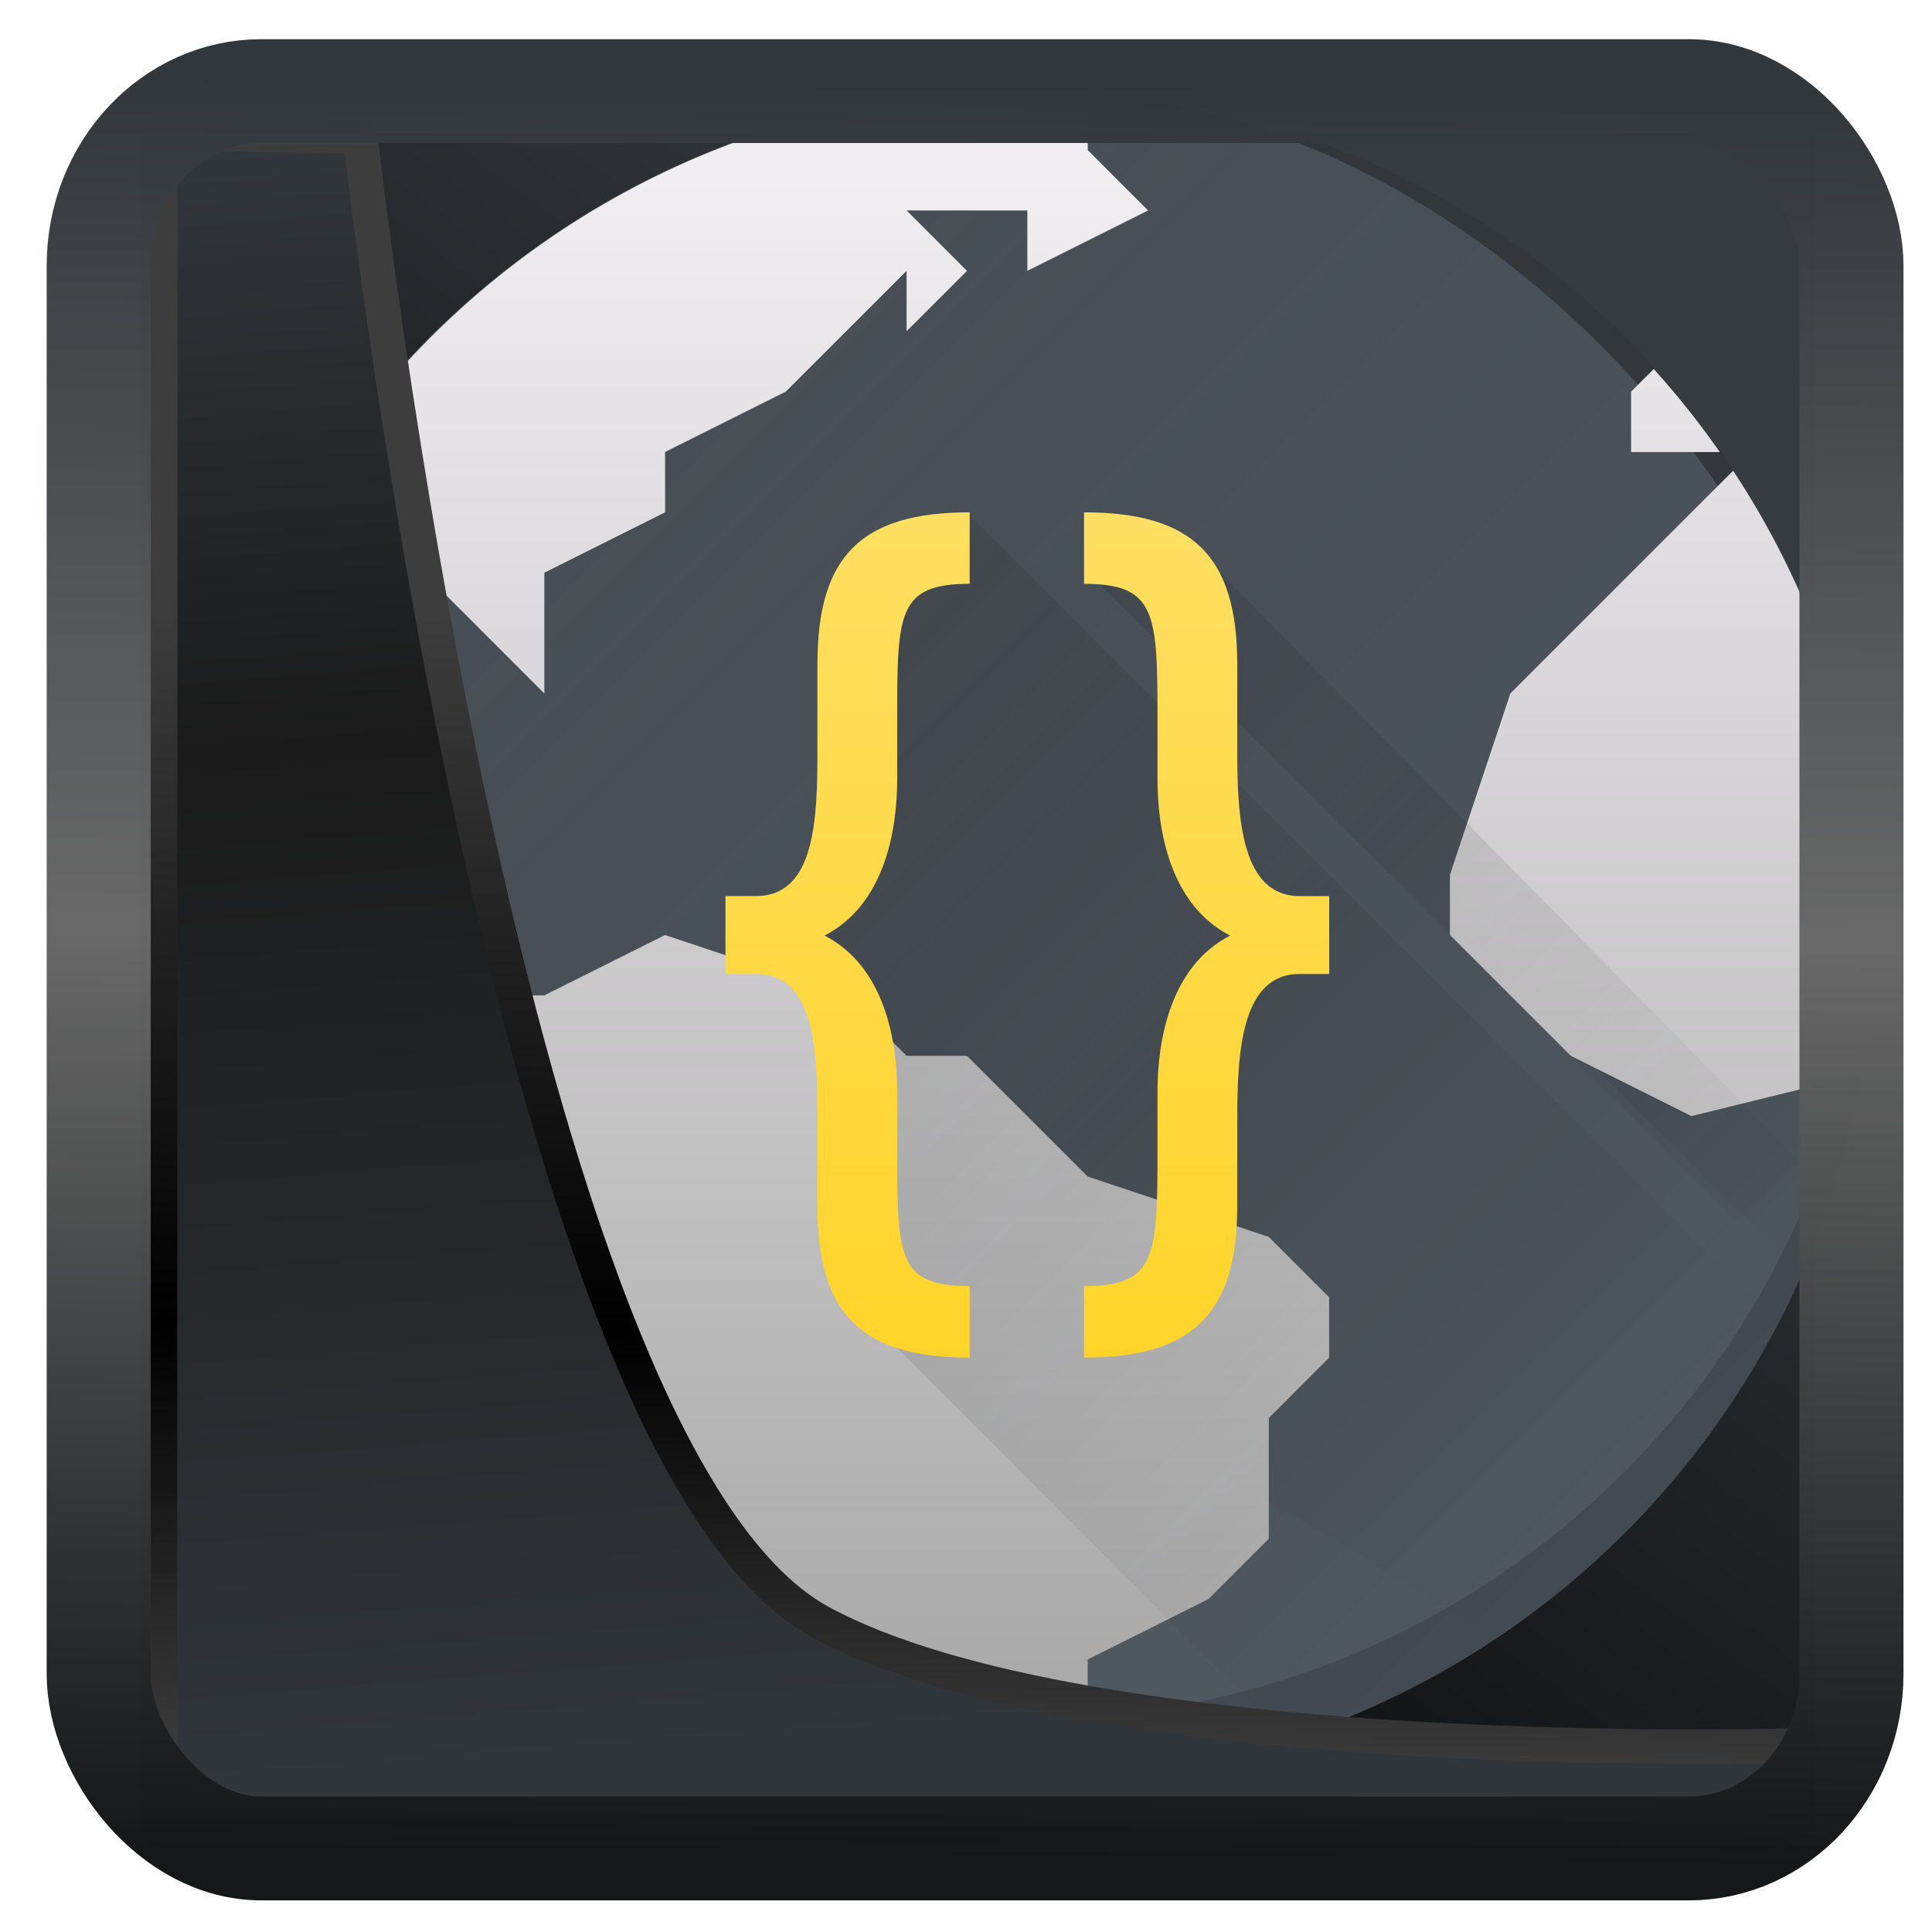 <?xml version="1.0" encoding="UTF-8" standalone="no"?>
<!-- Created with Inkscape (http://www.inkscape.org/) -->

<svg
   width="32"
   height="32"
   version="1.1"
   viewBox="0 0 32 32"
   id="svg22"
   sodipodi:docname="preferences-web-browser-stylesheets.svg"
   inkscape:version="1.1.2 (0a00cf5339, 2022-02-04)"
   xmlns:inkscape="http://www.inkscape.org/namespaces/inkscape"
   xmlns:sodipodi="http://sodipodi.sourceforge.net/DTD/sodipodi-0.dtd"
   xmlns:xlink="http://www.w3.org/1999/xlink"
   xmlns="http://www.w3.org/2000/svg"
   xmlns:svg="http://www.w3.org/2000/svg">
  <sodipodi:namedview
     id="namedview24"
     pagecolor="#ffffff"
     bordercolor="#666666"
     borderopacity="1.0"
     inkscape:showpageshadow="2"
     inkscape:pageopacity="0.0"
     inkscape:pagecheckerboard="0"
     inkscape:deskcolor="#d1d1d1"
     showgrid="false"
     inkscape:zoom="18.116076"
     inkscape:cx="16.063081"
     inkscape:cy="19.430257"
     inkscape:window-width="1920"
     inkscape:window-height="996"
     inkscape:window-x="0"
     inkscape:window-y="0"
     inkscape:window-maximized="1"
     inkscape:current-layer="svg22"
     inkscape:pageshadow="2" />
  <defs
     id="defs12">
    <linearGradient
       inkscape:collect="always"
       id="linearGradient917">
      <stop
         style="stop-color:#000000;stop-opacity:0.996"
         offset="0"
         id="stop913" />
      <stop
         style="stop-color:#353a3f;stop-opacity:0.996"
         offset="1"
         id="stop915" />
    </linearGradient>
    <linearGradient
       id="linearGradient1005-3-3"
       x1="5.253"
       x2="9.382"
       y1="15.383"
       y2="2.942"
       gradientTransform="matrix(1,0,0,1,1.632,-0.617)"
       gradientUnits="userSpaceOnUse">
      <stop
         stop-color="#fa8200"
         offset="0"
         id="stop2" />
      <stop
         stop-color="#ff9600"
         offset=".37"
         id="stop4" />
      <stop
         stop-color="#ffb400"
         offset="1"
         id="stop6" />
    </linearGradient>
    <filter
       id="filter4014"
       x="-0.062"
       y="-0.058"
       width="1.125"
       height="1.115"
       color-interpolation-filters="sRGB">
      <feGaussianBlur
         stdDeviation="1.094"
         id="feGaussianBlur9" />
    </filter>
    <linearGradient
       inkscape:collect="always"
       xlink:href="#linearGradient3487"
       id="linearGradient3403"
       gradientUnits="userSpaceOnUse"
       x1="6.949"
       y1="4.555"
       x2="11.215"
       y2="59.052" />
    <linearGradient
       id="linearGradient3487">
      <stop
         style="stop-color:#32373c;stop-opacity:1"
         offset="0"
         id="stop3481" />
      <stop
         id="stop3483"
         offset="0.368"
         style="stop-color:#1a1a1a;stop-opacity:1" />
      <stop
         style="stop-color:#31363b;stop-opacity:1"
         offset="1"
         id="stop3485" />
    </linearGradient>
    <linearGradient
       inkscape:collect="always"
       xlink:href="#linearGradient20604"
       id="linearGradient20558"
       gradientUnits="userSpaceOnUse"
       x1="25.802"
       y1="20.374"
       x2="25.111"
       y2="58.913" />
    <linearGradient
       id="linearGradient20604">
      <stop
         id="stop20598"
         offset="0"
         style="stop-color:#3d3d3d;stop-opacity:1" />
      <stop
         style="stop-color:#000000;stop-opacity:1"
         offset="0.618"
         id="stop20600" />
      <stop
         id="stop20602"
         offset="1"
         style="stop-color:#3d3d3d;stop-opacity:1" />
    </linearGradient>
    <filter
       inkscape:collect="always"
       style="color-interpolation-filters:sRGB"
       id="filter20720"
       x="-0.017"
       y="-0.016"
       width="1.034"
       height="1.033">
      <feGaussianBlur
         inkscape:collect="always"
         stdDeviation="0.147"
         id="feGaussianBlur20722" />
    </filter>
    <linearGradient
       gradientTransform="translate(0.361,-0.13)"
       xlink:href="#linearGradient4555"
       id="linearGradient4557"
       x1="43.5"
       y1="64.012"
       x2="44.142"
       y2="0.306"
       gradientUnits="userSpaceOnUse" />
    <linearGradient
       id="linearGradient4555">
      <stop
         style="stop-color:#141618;stop-opacity:1"
         offset="0"
         id="stop4551" />
      <stop
         id="stop4559"
         offset="0.518"
         style="stop-color:#686868;stop-opacity:1" />
      <stop
         style="stop-color:#31363b;stop-opacity:1"
         offset="1"
         id="stop4553" />
    </linearGradient>
    <filter
       style="color-interpolation-filters:sRGB"
       id="filter4601"
       x="-0.03"
       width="1.06"
       y="-0.03"
       height="1.06">
      <feGaussianBlur
         stdDeviation="0.015"
         id="feGaussianBlur4603" />
    </filter>
    <linearGradient
       inkscape:collect="always"
       xlink:href="#linearGradient917"
       id="linearGradient919"
       x1="7.401"
       y1="41.743"
       x2="33.063"
       y2="7.107"
       gradientUnits="userSpaceOnUse"
       gradientTransform="matrix(0.659,0,0,0.659,0.258,0.216)" />
    <linearGradient
       id="b"
       gradientUnits="userSpaceOnUse"
       x1="-27.898"
       x2="-7.898"
       xlink:href="#a"
       y1="3.831"
       y2="23.831" />
    <linearGradient
       id="a">
      <stop
         offset="0"
         stop-color="#292c2f"
         id="stop2-8" />
      <stop
         offset="1"
         stop-opacity="0"
         id="stop4-9" />
    </linearGradient>
    <linearGradient
       id="c"
       gradientUnits="userSpaceOnUse"
       x1="-10.898"
       x2="-3.898"
       xlink:href="#a"
       y1="10.831"
       y2="17.831" />
    <linearGradient
       id="d"
       gradientUnits="userSpaceOnUse"
       x1="-31.898"
       x2="-31.898"
       y1="27.831"
       y2="-0.169">
      <stop
         offset="0"
         stop-color="#a5a5a5"
         id="stop9" />
      <stop
         offset="1"
         stop-color="#f5f2f5"
         id="stop11" />
    </linearGradient>
    <linearGradient
       id="e"
       gradientUnits="userSpaceOnUse"
       x1="13"
       x2="27"
       xlink:href="#a"
       y1="10"
       y2="24" />
    <linearGradient
       id="f"
       gradientUnits="userSpaceOnUse"
       x1="16"
       x2="16"
       y1="23"
       y2="9">
      <stop
         offset="0"
         stop-color="#ffd42a"
         id="stop15" />
      <stop
         offset="1"
         stop-color="#ffdf62"
         id="stop17" />
    </linearGradient>
  </defs>
  <rect
     style="display:inline;fill:url(#linearGradient919);fill-opacity:1;fill-rule:evenodd;stroke:none;stroke-width:0.611;stroke-linejoin:round;stroke-miterlimit:7.8"
     id="rect1192"
     width="27.724"
     height="28.137"
     x="2.342"
     y="2.204"
     ry="0"
     inkscape:label="arriere" />
  <g
     id="g865"
     transform="translate(1.016,-0.514)">
    <g
       transform="translate(33.898,2.17)"
       id="g28">
      <rect
         fill="#4f575f"
         height="28"
         rx="14"
         width="28"
         x="-31.898"
         y="-0.169"
         id="rect20" />
      <path
         d="m -15.304,0.079 -2.975,0.38 -4.135,2.388 -1.502,2.6 c 0,0 -1.973,1.39 -2.271,1.31 -2.517,-0.028 -3.87,0.666 -4.58,1.549 -0.301,0.703 -0.537,1.44 -0.72,2.197 -0.006,0.76 0.16,1.35 0.16,1.35 7.06,6.358 14.122,9.098 21.183,13.644 a 13.9,13.9 0 0 0 1.275,-0.96 l 0.069,-0.06 c 0.36,-0.307 0.703,-0.635 1.029,-0.978 0.072,-0.076 0.14,-0.155 0.21,-0.232 a 13.928,13.928 0 0 0 1.749,-2.375 l 0.055,-0.09 A 13.991,13.991 0 0 0 -3.933,14.52 L -3.931,14.5 V 14.499 L -5.755,6.86 a 13.95,13.95 0 0 0 -9.55,-6.783 z"
         fill="url(#b)"
         fill-rule="evenodd"
         opacity="0.2"
         id="path22"
         style="fill:url(#b)" />
      <path
         d="m -4.886,8.673 -4.307,6.66 4.12,4.12 a 13.997,13.997 0 0 0 0.187,-10.78 z"
         fill="url(#c)"
         fill-rule="evenodd"
         opacity="0.2"
         id="path24"
         style="fill:url(#c)" />
      <path
         d="m -17.898,-0.17 a 14,14 0 0 0 -13.06,9 h 0.06 l 3,-1 1,1 1,1 v -2 l 2,-1 v -1 l 2,-1 2,-2 v 1 l 1,-1 -1,-1 h 2 v 1 l 2,-1 -1,-1 v -0.95 a 14,14 0 0 0 -1,-0.05 z m 10.375,4.626 -0.375,0.375 v 1 h 1.469 A 14,14 0 0 0 -7.523,4.456 Z m 1.316,1.684 -0.691,0.69 -2,2 -1,1 -1,3 v 1 l 1,1 1,1 2,1 2.79,-0.687 a 14,14 0 0 0 0.21,-2.312 14,14 0 0 0 -2.31,-7.691 z m -23.691,4.69 -1,1 h -0.838 c -0.05,0.34 -0.088,0.682 -0.113,1.024 v 0.002 l 1.95,0.975 1,1 2,1 1,1 -1,1 v 2 l 1,2 2,2 v 2.629 a 14,14 0 0 0 6,1.37 c 0.17,-0.002 0.34,-0.008 0.51,-0.017 l 0.49,-0.982 v -1 l 2,-1 1,-1 v -2 l 1,-1 v -1 l -1,-1 -3,-1 -1,-1 -1,-1 h -1 l -1,-1 -3,-1 -2,1 h -2 v -2 h -1 v -2 z"
         fill="url(#d)"
         id="path26"
         style="fill:url(#d)" />
    </g>
    <path
       d="m 15,9 -1,1 -1,1 v 4 l -1,1 1,1 v 5 l 7.318,7.318 a 13.965,13.965 0 0 0 8.116,-6.884 z m 2,0 v 1 l 11.758,11.758 c 0.215,-0.477 0.41,-0.965 0.572,-1.469 L 19.2,10 Z"
       fill="url(#e)"
       fill-rule="evenodd"
       opacity="0.2"
       id="path30"
       style="fill:url(#e)" />
    <path
       d="m 15.045,9 c -1.777,0 -2.522,0.706 -2.522,2.51 v 1.441 c 0,1.114 -0.034,2.404 -1.015,2.404 H 11 v 1.29 h 0.508 c 0.981,0 1.015,1.29 1.015,2.404 v 1.441 c 0,1.804 0.745,2.51 2.522,2.51 v -1.184 c -1.185,0 -1.201,-0.478 -1.201,-2.21 V 18.59 c 0,-0.831 -0.205,-2.068 -1.203,-2.58 0.998,-0.513 1.203,-1.751 1.203,-2.582 v -1.034 c 0,-1.732 0.016,-2.21 1.2,-2.21 z m 1.894,0 v 1.184 c 1.185,0 1.217,0.478 1.217,2.21 v 1.034 c 0,0.83 0.205,2.07 1.203,2.582 -0.998,0.512 -1.203,1.749 -1.203,2.58 v 1.016 c 0,1.732 -0.032,2.21 -1.217,2.21 V 23 c 1.777,0 2.538,-0.706 2.538,-2.51 v -1.44 c 0,-1.114 0.068,-2.404 1.033,-2.404 H 21 v -1.29 h -0.49 c -0.965,0 -1.033,-1.29 -1.033,-2.404 V 11.51 C 19.477,9.706 18.717,9 16.939,9 Z"
       fill="url(#f)"
       id="path32"
       style="fill:url(#f)" />
    <path
       d="M 29.979,15.414 A 14,14 0 0 1 16,29 14,14 0 0 1 2.021,15.586 14,14 0 0 0 2,16 14,14 0 0 0 16,30 14,14 0 0 0 30,16 14,14 0 0 0 29.979,15.414 Z"
       fill="#292c2f"
       opacity="0.3"
       id="path34" />
  </g>
  <path
     style="display:inline;mix-blend-mode:normal;fill:url(#linearGradient3403);fill-opacity:1;stroke:url(#linearGradient20558);stroke-width:1.162;stroke-linecap:butt;stroke-linejoin:round;stroke-miterlimit:4;stroke-dasharray:none;stroke-opacity:1;filter:url(#filter20720)"
     d="M 4.704,3.981 4.691,60.802 H 58.595 l 1.022,-2.866 c 0,0 -23.875,0.766 -32.844,-4.14 C 16.258,48.042 11.401,4.098 11.401,4.098 Z"
     id="path1686"
     sodipodi:nodetypes="ccccscc"
     transform="matrix(0.495,0,0,0.495,0.324,0.232)"
     inkscape:label="folder" />
  <rect
     style="display:inline;fill:none;fill-opacity:1;stroke:url(#linearGradient4557);stroke-width:3.714;stroke-linejoin:round;stroke-miterlimit:7.8;stroke-dasharray:none;stroke-opacity:0.995;filter:url(#filter4601)"
     id="rect4539"
     width="62.567"
     height="62.867"
     x="1.032"
     y="0.596"
     ry="6.245"
     rx="5.803"
     transform="matrix(0.464,0,0,0.463,1.156,1.233)"
     inkscape:label="contour" />
</svg>
